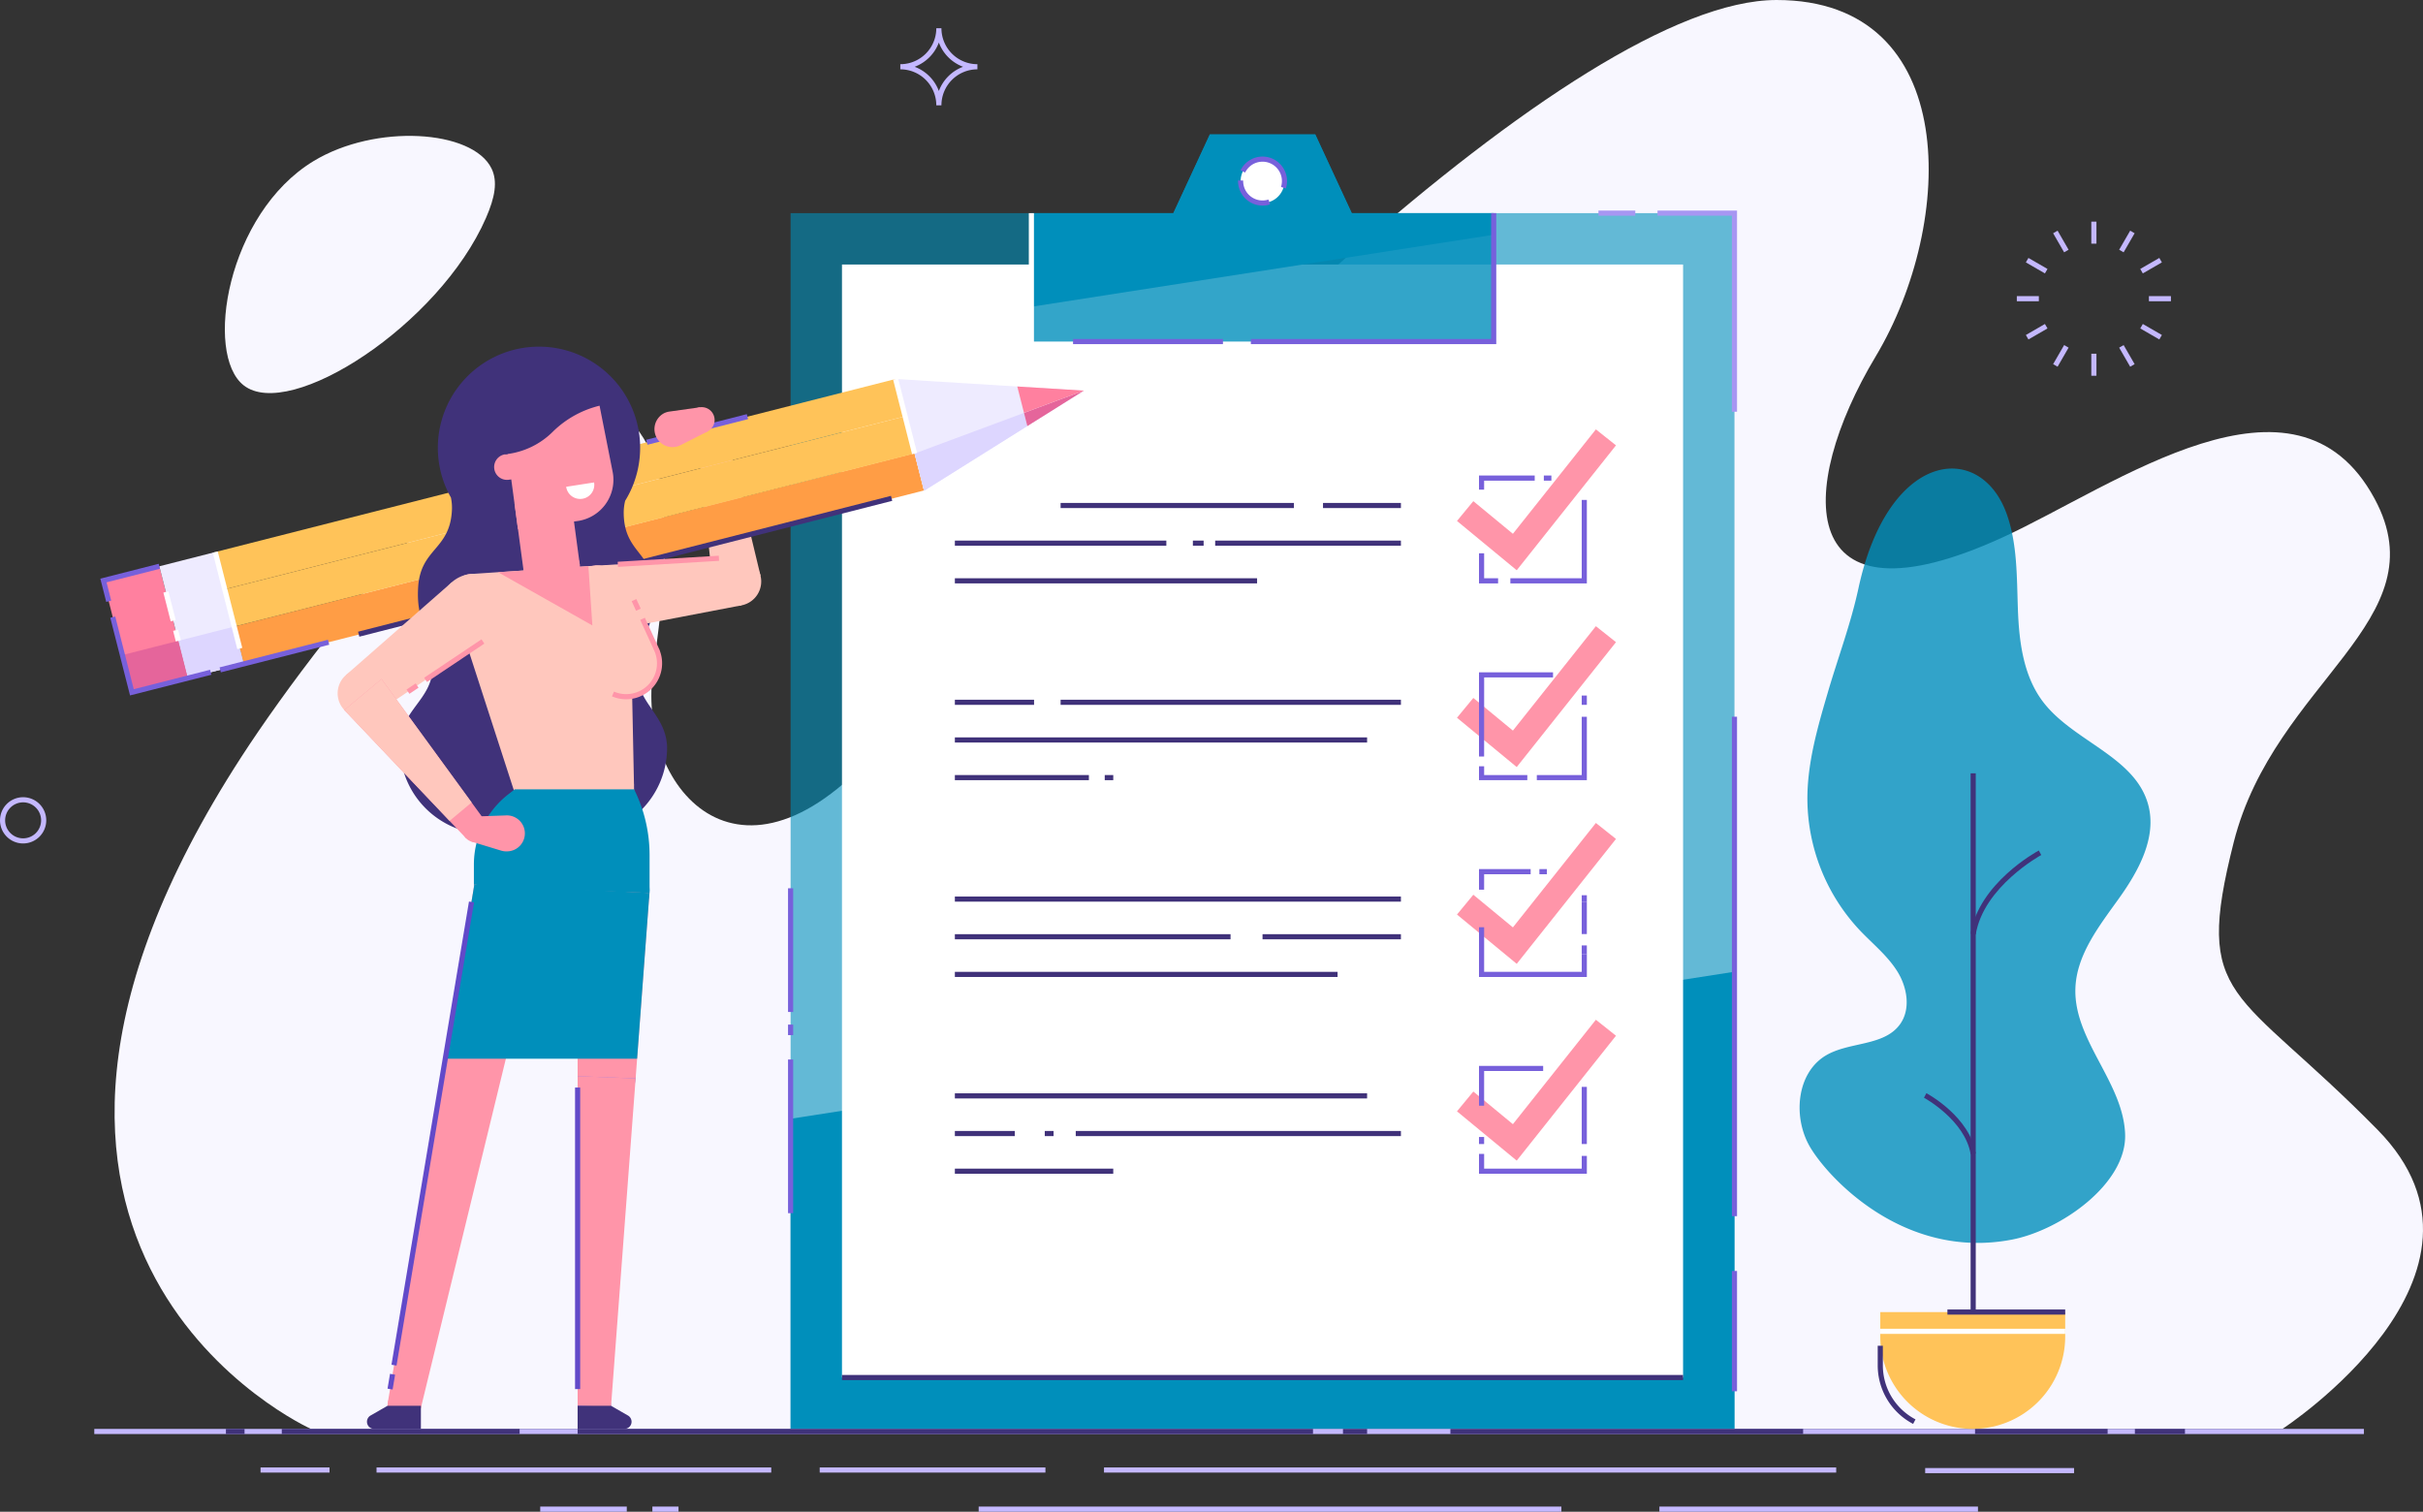 <svg xmlns="http://www.w3.org/2000/svg" width="350.225" height="218.5" viewBox="0 0 350.225 218.5">
  <rect x="0" y="0" width="350.225" height="218.5" fill="#333333" stroke="none"/>
  <defs>
    <style>
      .cls-1 {
        fill: #f8f7ff;
      }

      .cls-2 {
        fill: #ddd6ff;
      }

      .cls-3 {
        fill: #c4b8ff;
      }

      .cls-4 {
        fill: rgba(0,143,187,0.6);
      }

      .cls-5 {
        fill: #008fbb;
      }

      .cls-6 {
        fill: #fff;
      }

      .cls-7 {
        fill: #ff95a9;
      }

      .cls-8 {
        fill: #40327a;
      }

      .cls-9 {
        fill: #7760db;
      }

      .cls-10 {
        fill: rgba(0,143,187,0.8);
      }

      .cls-11 {
        fill: #ffc359;
      }

      .cls-12 {
        fill: #a796f2;
      }

      .cls-13 {
        fill: #ffc7bd;
      }

      .cls-14 {
        fill: #ff9d45;
      }

      .cls-15 {
        fill: #ff809f;
      }

      .cls-16 {
        fill: #eeebff;
      }

      .cls-17 {
        fill: #e5659b;
      }

      .cls-18 {
        fill: none;
      }

      .cls-19 {
        fill: #8b77e8;
      }

      .cls-20 {
        fill: #624ac9;
      }
    </style>
  </defs>
  <g id="Groupe_285" data-name="Groupe 285" transform="translate(-88.857 -67.718)">
    <path id="Tracé_1749" data-name="Tracé 1749" class="cls-1" d="M446.815,274.248s34.315-22.339,13.758-43.231-26.708-18.3-20.789-41.591,29.887-31.949,20.357-49.62c-11.44-21.211-37.52-1.861-53.73,5.567-30.137,13.809-29.957-6.834-18.383-26.145s12.4-51.51-14.325-51.51c-29.073,0-92.964,62.822-128.163,106.24-21.065,25.985-36.419,7.9-34.286-8.79,1.355-10.61,4.176-27.761-2.425-35.652-11.458-13.7-45.116,29.215-57,47.55-46.51,71.757,10.026,97.183,10.026,97.183Z" transform="translate(-28.052)"/>
    <path id="Tracé_1750" data-name="Tracé 1750" class="cls-1" d="M214.134,132.5c1.305-2.99,1.724-5.282.8-7.171-2.748-5.6-16.757-6.5-25.729-1.049-12.512,7.6-15.82,27.9-10.093,32.4C185.773,161.931,207.4,147.94,214.134,132.5Z" transform="translate(-55.038 -33.271)"/>
    <g id="Groupe_240" data-name="Groupe 240" transform="translate(248.431 279.818)">
      <path id="Tracé_1751" data-name="Tracé 1751" class="cls-2" d="M518.7,640.047h0Z" transform="translate(-518.697 -639.676)"/>
      <rect id="Rectangle_169" data-name="Rectangle 169" class="cls-3" width="105.833" height="0.742" transform="translate(0 0)"/>
    </g>
    <g id="Groupe_241" data-name="Groupe 241" transform="translate(328.708 285.476)">
      <path id="Tracé_1752" data-name="Tracé 1752" class="cls-2" d="M734.938,655.286h0Z" transform="translate(-734.938 -654.915)"/>
      <rect id="Rectangle_170" data-name="Rectangle 170" class="cls-3" width="46.048" height="0.742" transform="translate(0 0)"/>
    </g>
    <g id="Groupe_242" data-name="Groupe 242" transform="translate(230.316 285.476)">
      <path id="Tracé_1753" data-name="Tracé 1753" class="cls-2" d="M469.9,655.286h0Z" transform="translate(-469.902 -654.915)"/>
      <rect id="Rectangle_171" data-name="Rectangle 171" class="cls-3" width="84.228" height="0.742" transform="translate(0 0)"/>
    </g>
    <g id="Groupe_243" data-name="Groupe 243" transform="translate(166.942 285.476)">
      <path id="Tracé_1754" data-name="Tracé 1754" class="cls-2" d="M299.192,655.286h0Z" transform="translate(-299.192 -654.915)"/>
      <rect id="Rectangle_172" data-name="Rectangle 172" class="cls-3" width="12.511" height="0.742" transform="translate(0 0)"/>
    </g>
    <g id="Groupe_244" data-name="Groupe 244" transform="translate(183.151 285.476)">
      <path id="Tracé_1755" data-name="Tracé 1755" class="cls-2" d="M342.855,655.286h0Z" transform="translate(-342.855 -654.915)"/>
      <rect id="Rectangle_173" data-name="Rectangle 173" class="cls-3" width="3.779" height="0.742" transform="translate(0 0)"/>
    </g>
    <g id="Groupe_245" data-name="Groupe 245" transform="translate(367.126 279.905)">
      <path id="Tracé_1756" data-name="Tracé 1756" class="cls-2" d="M838.423,640.28h0Z" transform="translate(-838.423 -639.909)"/>
      <rect id="Rectangle_174" data-name="Rectangle 174" class="cls-3" width="21.522" height="0.742" transform="translate(0 0)"/>
    </g>
    <g id="Groupe_246" data-name="Groupe 246" transform="translate(207.34 279.818)">
      <path id="Tracé_1757" data-name="Tracé 1757" class="cls-2" d="M408.013,640.047h0Z" transform="translate(-408.013 -639.676)"/>
      <rect id="Rectangle_175" data-name="Rectangle 175" class="cls-3" width="32.625" height="0.742" transform="translate(0 0)"/>
    </g>
    <g id="Groupe_247" data-name="Groupe 247" transform="translate(143.283 279.818)">
      <path id="Tracé_1758" data-name="Tracé 1758" class="cls-2" d="M235.464,640.047h0Z" transform="translate(-235.464 -639.676)"/>
      <rect id="Rectangle_176" data-name="Rectangle 176" class="cls-3" width="57.05" height="0.742" transform="translate(0 0)"/>
    </g>
    <g id="Groupe_248" data-name="Groupe 248" transform="translate(126.518 279.818)">
      <path id="Tracé_1759" data-name="Tracé 1759" class="cls-2" d="M190.3,640.047h0Z" transform="translate(-190.303 -639.676)"/>
      <rect id="Rectangle_177" data-name="Rectangle 177" class="cls-3" width="9.969" height="0.742" transform="translate(0 0)"/>
    </g>
    <path id="Tracé_1846" data-name="Tracé 1846" class="cls-4" d="M0,0H136.427V175.723H0Z" transform="translate(203.132 98.525)"/>
    <path id="Tracé_1760" data-name="Tracé 1760" class="cls-5" d="M533.1,446.053V512.13H396.676V467.307Z" transform="translate(-193.544 -237.882)"/>
    <rect id="Rectangle_179" data-name="Rectangle 179" class="cls-6" width="160.872" height="121.574" transform="translate(332.132 105.95) rotate(90)"/>
    <path id="Tracé_1761" data-name="Tracé 1761" class="cls-7" d="M664.766,255.253l-8.635-7.126,2.363-2.863,5.719,4.719,11.995-15.093,2.907,2.31Z" transform="translate(-356.679 -105.111)"/>
    <g id="Groupe_249" data-name="Groupe 249" transform="translate(280.087 140.411)">
      <path id="Tracé_1762" data-name="Tracé 1762" class="cls-6" d="M603.97,264.529h0Z" transform="translate(-603.97 -264.158)"/>
      <rect id="Rectangle_180" data-name="Rectangle 180" class="cls-8" width="11.261" height="0.742" transform="translate(0 0)"/>
    </g>
    <g id="Groupe_250" data-name="Groupe 250" transform="translate(242.159 140.411)">
      <path id="Tracé_1763" data-name="Tracé 1763" class="cls-6" d="M501.8,264.529h0Z" transform="translate(-501.804 -264.158)"/>
      <rect id="Rectangle_181" data-name="Rectangle 181" class="cls-8" width="33.721" height="0.742" transform="translate(0 0)"/>
    </g>
    <g id="Groupe_251" data-name="Groupe 251" transform="translate(264.502 145.854)">
      <path id="Tracé_1764" data-name="Tracé 1764" class="cls-6" d="M561.988,279.191h0Z" transform="translate(-561.988 -278.82)"/>
      <rect id="Rectangle_182" data-name="Rectangle 182" class="cls-8" width="26.846" height="0.742" transform="translate(0 0)"/>
    </g>
    <g id="Groupe_252" data-name="Groupe 252" transform="translate(261.278 145.854)">
      <path id="Tracé_1765" data-name="Tracé 1765" class="cls-6" d="M553.3,279.191h0Z" transform="translate(-553.304 -278.82)"/>
      <rect id="Rectangle_183" data-name="Rectangle 183" class="cls-8" width="1.553" height="0.742" transform="translate(0 0)"/>
    </g>
    <g id="Groupe_253" data-name="Groupe 253" transform="translate(226.876 145.854)">
      <path id="Tracé_1766" data-name="Tracé 1766" class="cls-6" d="M460.636,279.191h0Z" transform="translate(-460.636 -278.82)"/>
      <rect id="Rectangle_184" data-name="Rectangle 184" class="cls-8" width="30.566" height="0.742" transform="translate(0 0)"/>
    </g>
    <g id="Groupe_254" data-name="Groupe 254" transform="translate(226.876 151.297)">
      <path id="Tracé_1767" data-name="Tracé 1767" class="cls-6" d="M460.636,293.853h0Z" transform="translate(-460.636 -293.482)"/>
      <rect id="Rectangle_185" data-name="Rectangle 185" class="cls-8" width="43.683" height="0.742"/>
    </g>
    <path id="Tracé_1768" data-name="Tracé 1768" class="cls-7" d="M664.766,331.871l-8.635-7.125,2.363-2.863,5.719,4.719,11.995-15.092,2.906,2.31Z" transform="translate(-356.679 -153.286)"/>
    <g id="Groupe_255" data-name="Groupe 255" transform="translate(242.159 168.854)">
      <path id="Tracé_1769" data-name="Tracé 1769" class="cls-6" d="M501.8,341.147h0Z" transform="translate(-501.804 -340.775)"/>
      <rect id="Rectangle_186" data-name="Rectangle 186" class="cls-8" width="49.189" height="0.742" transform="translate(0 0)"/>
    </g>
    <g id="Groupe_256" data-name="Groupe 256" transform="translate(226.876 168.854)">
      <path id="Tracé_1770" data-name="Tracé 1770" class="cls-6" d="M460.636,341.147h0Z" transform="translate(-460.636 -340.775)"/>
      <rect id="Rectangle_187" data-name="Rectangle 187" class="cls-8" width="11.447" height="0.742" transform="translate(0 0)"/>
    </g>
    <g id="Groupe_257" data-name="Groupe 257" transform="translate(226.876 174.298)">
      <path id="Tracé_1771" data-name="Tracé 1771" class="cls-6" d="M460.636,355.809h0Z" transform="translate(-460.636 -355.438)"/>
      <rect id="Rectangle_188" data-name="Rectangle 188" class="cls-8" width="59.584" height="0.742"/>
    </g>
    <g id="Groupe_258" data-name="Groupe 258" transform="translate(248.539 179.741)">
      <path id="Tracé_1772" data-name="Tracé 1772" class="cls-6" d="M518.988,370.471h0Z" transform="translate(-518.988 -370.1)"/>
      <rect id="Rectangle_189" data-name="Rectangle 189" class="cls-8" width="1.231" height="0.742"/>
    </g>
    <g id="Groupe_259" data-name="Groupe 259" transform="translate(226.876 179.741)">
      <path id="Tracé_1773" data-name="Tracé 1773" class="cls-6" d="M460.636,370.471h0Z" transform="translate(-460.636 -370.1)"/>
      <rect id="Rectangle_190" data-name="Rectangle 190" class="cls-8" width="19.372" height="0.742"/>
    </g>
    <path id="Tracé_1774" data-name="Tracé 1774" class="cls-7" d="M664.766,408.489l-8.635-7.125,2.363-2.863,5.719,4.719,11.995-15.092,2.906,2.31Z" transform="translate(-356.679 -201.46)"/>
    <g id="Groupe_264" data-name="Groupe 264" transform="translate(226.876 197.298)">
      <g id="Groupe_260" data-name="Groupe 260">
        <path id="Tracé_1775" data-name="Tracé 1775" class="cls-6" d="M460.636,417.765h0Z" transform="translate(-460.636 -417.394)"/>
        <rect id="Rectangle_191" data-name="Rectangle 191" class="cls-8" width="64.472" height="0.742"/>
      </g>
      <g id="Groupe_261" data-name="Groupe 261" transform="translate(44.469 5.444)">
        <path id="Tracé_1776" data-name="Tracé 1776" class="cls-6" d="M580.422,432.427h0Z" transform="translate(-580.422 -432.056)"/>
        <rect id="Rectangle_192" data-name="Rectangle 192" class="cls-8" width="20.003" height="0.742"/>
      </g>
      <g id="Groupe_262" data-name="Groupe 262" transform="translate(0 5.444)">
        <path id="Tracé_1777" data-name="Tracé 1777" class="cls-6" d="M460.636,432.427h0Z" transform="translate(-460.636 -432.056)"/>
        <rect id="Rectangle_193" data-name="Rectangle 193" class="cls-8" width="39.847" height="0.742"/>
      </g>
      <g id="Groupe_263" data-name="Groupe 263" transform="translate(0 10.887)">
        <path id="Tracé_1778" data-name="Tracé 1778" class="cls-6" d="M460.636,447.089h0Z" transform="translate(-460.636 -446.718)"/>
        <rect id="Rectangle_194" data-name="Rectangle 194" class="cls-8" width="55.315" height="0.742"/>
      </g>
    </g>
    <g id="Groupe_265" data-name="Groupe 265" transform="translate(302.632 147.689)">
      <path id="Tracé_1779" data-name="Tracé 1779" class="cls-6" d="M668.087,287.113H665.7v-3.98Z" transform="translate(-665.325 -283.134)"/>
      <path id="Tracé_1780" data-name="Tracé 1780" class="cls-9" d="M667.458,287.484H664.7v-4.351h.742v3.608h2.019Z" transform="translate(-664.697 -283.134)"/>
    </g>
    <path id="Tracé_1781" data-name="Tracé 1781" class="cls-9" d="M687.971,274.425H676.915v-.742h10.314V262.364h.742Z" transform="translate(-369.747 -122.386)"/>
    <g id="Groupe_266" data-name="Groupe 266" transform="translate(312.006 136.448)">
      <path id="Tracé_1782" data-name="Tracé 1782" class="cls-6" d="M689.949,253.853h0Z" transform="translate(-689.949 -253.482)"/>
      <rect id="Rectangle_195" data-name="Rectangle 195" class="cls-9" width="1.09" height="0.742" transform="translate(0)"/>
    </g>
    <g id="Groupe_267" data-name="Groupe 267" transform="translate(302.632 136.448)">
      <path id="Tracé_1783" data-name="Tracé 1783" class="cls-6" d="M665.7,255.53v-1.676h7.681Z" transform="translate(-665.325 -253.482)"/>
      <path id="Tracé_1784" data-name="Tracé 1784" class="cls-9" d="M665.439,254.9H664.7v-2.048h8.052v.742h-7.31Z" transform="translate(-664.697 -252.853)"/>
    </g>
    <path id="Tracé_1785" data-name="Tracé 1785" class="cls-9" d="M671.681,368.067H664.7v-2.01h.742v1.267h6.242Z" transform="translate(-362.065 -187.584)"/>
    <path id="Tracé_1786" data-name="Tracé 1786" class="cls-9" d="M694.45,355.939h-7.231V355.2h6.489v-8.428h.742Z" transform="translate(-376.226 -175.456)"/>
    <rect id="Rectangle_196" data-name="Rectangle 196" class="cls-9" width="0.742" height="1.343" transform="translate(317.481 168.25)"/>
    <path id="Tracé_1787" data-name="Tracé 1787" class="cls-9" d="M665.439,341.645H664.7V329.471h10.7v.742h-9.955Z" transform="translate(-362.065 -164.58)"/>
    <path id="Tracé_1788" data-name="Tracé 1788" class="cls-9" d="M680.289,435.91H664.7v-7.191h.742v6.449h14.107v-2.582h.742Z" transform="translate(-362.065 -226.983)"/>
    <rect id="Rectangle_197" data-name="Rectangle 197" class="cls-9" width="0.742" height="1.236" transform="translate(317.481 204.366)"/>
    <rect id="Rectangle_198" data-name="Rectangle 198" class="cls-9" width="0.742" height="4.685" transform="translate(317.481 198.04)"/>
    <rect id="Rectangle_199" data-name="Rectangle 199" class="cls-9" width="0.742" height="0.927" transform="translate(317.481 197.113)"/>
    <rect id="Rectangle_200" data-name="Rectangle 200" class="cls-9" width="1.083" height="0.742" transform="translate(311.364 193.335)"/>
    <path id="Tracé_1789" data-name="Tracé 1789" class="cls-9" d="M665.439,409.061H664.7V406.09h7.465v.742h-6.722Z" transform="translate(-362.065 -212.754)"/>
    <rect id="Rectangle_201" data-name="Rectangle 201" class="cls-9" width="0.742" height="1.019" transform="translate(302.632 232.055)"/>
    <path id="Tracé_1790" data-name="Tracé 1790" class="cls-9" d="M680.289,519.839H664.7v-2.875h.742V519.1h14.107v-1.838h.742Z" transform="translate(-362.065 -282.468)"/>
    <rect id="Rectangle_202" data-name="Rectangle 202" class="cls-9" width="0.742" height="8.26" transform="translate(317.481 224.813)"/>
    <path id="Tracé_1791" data-name="Tracé 1791" class="cls-7" d="M664.766,485.106l-8.635-7.125,2.363-2.863,5.719,4.719,11.995-15.093,2.907,2.31Z" transform="translate(-356.679 -249.634)"/>
    <g id="Groupe_268" data-name="Groupe 268" transform="translate(226.876 225.742)">
      <path id="Tracé_1792" data-name="Tracé 1792" class="cls-6" d="M460.636,494.383h0Z" transform="translate(-460.636 -494.012)"/>
      <rect id="Rectangle_203" data-name="Rectangle 203" class="cls-8" width="59.584" height="0.742"/>
    </g>
    <g id="Groupe_269" data-name="Groupe 269" transform="translate(244.348 231.185)">
      <path id="Tracé_1793" data-name="Tracé 1793" class="cls-6" d="M507.7,509.045h0Z" transform="translate(-507.7 -508.674)"/>
      <rect id="Rectangle_204" data-name="Rectangle 204" class="cls-8" width="47" height="0.742"/>
    </g>
    <g id="Groupe_270" data-name="Groupe 270" transform="translate(239.87 231.185)">
      <path id="Tracé_1794" data-name="Tracé 1794" class="cls-6" d="M495.637,509.045h0Z" transform="translate(-495.637 -508.674)"/>
      <rect id="Rectangle_205" data-name="Rectangle 205" class="cls-8" width="1.272" height="0.742"/>
    </g>
    <g id="Groupe_271" data-name="Groupe 271" transform="translate(226.876 231.185)">
      <path id="Tracé_1795" data-name="Tracé 1795" class="cls-6" d="M460.636,509.045h0Z" transform="translate(-460.636 -508.674)"/>
      <rect id="Rectangle_206" data-name="Rectangle 206" class="cls-8" width="8.663" height="0.742"/>
    </g>
    <g id="Groupe_272" data-name="Groupe 272" transform="translate(226.876 236.628)">
      <path id="Tracé_1796" data-name="Tracé 1796" class="cls-6" d="M460.636,523.708h0Z" transform="translate(-460.636 -523.337)"/>
      <rect id="Rectangle_207" data-name="Rectangle 207" class="cls-8" width="22.893" height="0.742"/>
    </g>
    <rect id="Rectangle_208" data-name="Rectangle 208" class="cls-8" width="121.574" height="0.742" transform="translate(210.558 266.452)"/>
    <path id="Tracé_1797" data-name="Tracé 1797" class="cls-10" d="M490.426,131.431v18.562H557.25V131.431H536.735l-5.275-11.378H516.22l-5.275,11.378Z" transform="translate(-252.491 -32.906)"/>
    <path id="Tracé_1798" data-name="Tracé 1798" class="cls-5" d="M490.426,131.431v13.532l66.823-10.41v-3.122H536.735l-5.275-11.378H516.22l-5.275,11.378Z" transform="translate(-252.491 -32.906)"/>
    <rect id="Rectangle_209" data-name="Rectangle 209" class="cls-3" width="328.056" height="0.742" transform="translate(102.486 274.248)"/>
    <g id="Groupe_273" data-name="Groupe 273" transform="translate(348.975 135.443)">
      <path id="Tracé_1799" data-name="Tracé 1799" class="cls-10" d="M798.038,267.454c-1.091,5.059-2.921,9.93-4.382,14.895-1.5,5.11-3.02,10.309-3,15.636a27.9,27.9,0,0,0,7.53,18.85c1.864,1.974,4.041,3.7,5.476,6s1.965,5.469.362,7.66c-2.313,3.161-7.262,2.476-10.645,4.45-4.259,2.486-4.851,8.823-2.422,13.115s13.486,16.573,29.263,13.532c7.062-1.361,16.633-8.081,16.361-15.268-.284-7.483-7.43-13.544-7.187-21.029.159-4.9,3.456-9.047,6.309-13.038s5.512-8.853,4.2-13.579c-1.934-6.958-10.895-9.107-15.234-14.88-2.794-3.717-3.41-8.607-3.583-13.254s-.055-9.41-1.605-13.795C815.718,246.119,802.368,247.387,798.038,267.454Z" transform="translate(-789.531 -250.147)"/>
      <rect id="Rectangle_210" data-name="Rectangle 210" class="cls-8" width="0.742" height="80.652" transform="translate(24.719 44.048)"/>
      <path id="Tracé_1800" data-name="Tracé 1800" class="cls-8" d="M856.861,411l-.732-.12c1.2-7.3,9.5-11.834,9.851-12.023l.352.654C866.249,399.559,858,404.071,856.861,411Z" transform="translate(-831.405 -343.652)"/>
      <path id="Tracé_1801" data-name="Tracé 1801" class="cls-8" d="M844.7,502.165c-.811-4.928-6.69-8.146-6.749-8.178l.352-.654c.255.137,6.26,3.421,7.13,8.712Z" transform="translate(-819.974 -403.052)"/>
      <path id="Rectangle_211" data-name="Rectangle 211" class="cls-11" d="M0,0H26.729a0,0,0,0,1,0,0V3.525A13.365,13.365,0,0,1,13.365,16.889h0A13.365,13.365,0,0,1,0,3.525V0A0,0,0,0,1,0,0Z" transform="translate(11.662 121.915)"/>
      <path id="Tracé_1802" data-name="Tracé 1802" class="cls-8" d="M825.062,602.963a9.54,9.54,0,0,1-5.117-8.465v-2.833h.742V594.5a8.8,8.8,0,0,0,4.72,7.809Z" transform="translate(-808.654 -464.88)"/>
      <rect id="Rectangle_212" data-name="Rectangle 212" class="cls-6" width="26.729" height="0.742" transform="translate(11.662 124.329)"/>
      <rect id="Rectangle_213" data-name="Rectangle 213" class="cls-8" width="17.026" height="0.742" transform="translate(21.365 121.544)"/>
      <rect id="Rectangle_214" data-name="Rectangle 214" class="cls-8" width="19.164" height="0.742" transform="translate(25.358 138.805)"/>
    </g>
    <rect id="Rectangle_215" data-name="Rectangle 215" class="cls-8" width="34.377" height="0.742" transform="translate(129.586 274.248)"/>
    <rect id="Rectangle_216" data-name="Rectangle 216" class="cls-8" width="3.488" height="0.742" transform="translate(282.973 274.248)"/>
    <rect id="Rectangle_217" data-name="Rectangle 217" class="cls-8" width="106.294" height="0.742" transform="translate(172.347 274.248)"/>
    <rect id="Rectangle_218" data-name="Rectangle 218" class="cls-8" width="50.984" height="0.742" transform="translate(298.501 274.248)"/>
    <rect id="Rectangle_219" data-name="Rectangle 219" class="cls-8" width="2.691" height="0.742" transform="translate(121.512 274.248)"/>
    <rect id="Rectangle_220" data-name="Rectangle 220" class="cls-8" width="7.239" height="0.742" transform="translate(397.436 274.248)"/>
    <rect id="Rectangle_221" data-name="Rectangle 221" class="cls-9" width="0.742" height="17.387" transform="translate(339.188 251.42)"/>
    <rect id="Rectangle_222" data-name="Rectangle 222" class="cls-9" width="0.742" height="72.188" transform="translate(339.188 171.313)"/>
    <rect id="Rectangle_223" data-name="Rectangle 223" class="cls-9" width="0.742" height="22.212" transform="translate(202.761 220.855)"/>
    <rect id="Rectangle_224" data-name="Rectangle 224" class="cls-9" width="0.742" height="1.518" transform="translate(202.761 215.811)"/>
    <rect id="Rectangle_225" data-name="Rectangle 225" class="cls-9" width="0.742" height="17.879" transform="translate(202.761 196.107)"/>
    <path id="Tracé_1803" data-name="Tracé 1803" class="cls-9" d="M611.352,169.636h-35.47v-.742H610.61V150.7h.742Z" transform="translate(-306.222 -52.178)"/>
    <rect id="Rectangle_226" data-name="Rectangle 226" class="cls-9" width="21.666" height="0.742" transform="translate(243.958 116.716)"/>
    <path id="Tracé_1804" data-name="Tracé 1804" class="cls-12" d="M745.705,178.779h-.742V150.445H734.215V149.7h11.491Z" transform="translate(-405.775 -51.549)"/>
    <rect id="Rectangle_227" data-name="Rectangle 227" class="cls-12" width="5.323" height="0.742" transform="translate(319.903 98.154)"/>
    <circle id="Ellipse_99" data-name="Ellipse 99" class="cls-6" cx="3.171" cy="3.171" r="3.171" transform="translate(267.71 96.513) rotate(-80.782)"/>
    <path id="Tracé_1805" data-name="Tracé 1805" class="cls-9" d="M578.42,133.29l-.708-.224a2.8,2.8,0,0,0-2.67-3.647,2.785,2.785,0,0,0-2.513,1.564l-.666-.328a3.543,3.543,0,0,1,6.556,2.635Z" transform="translate(-303.695 -38.329)"/>
    <path id="Tracé_1806" data-name="Tracé 1806" class="cls-9" d="M574.427,141.588a3.546,3.546,0,0,1-3.542-3.542v-.1l.742.02v.082a2.8,2.8,0,0,0,3.656,2.666l.227.707A3.54,3.54,0,0,1,574.427,141.588Z" transform="translate(-303.08 -44.155)"/>
    <path id="Tracé_1807" data-name="Tracé 1807" class="cls-9" d="M665.439,488.466H664.7v-5.758h9.274v.742h-8.532Z" transform="translate(-362.065 -260.929)"/>
    <path id="Tracé_1808" data-name="Tracé 1808" class="cls-3" d="M92.2,384.786a3.341,3.341,0,1,1,3.341-3.341A3.345,3.345,0,0,1,92.2,384.786Zm0-5.94a2.6,2.6,0,1,0,2.6,2.6A2.6,2.6,0,0,0,92.2,378.846Z" transform="translate(0 -195.158)"/>
    <g id="Groupe_280" data-name="Groupe 280" transform="translate(380.373 99.753)">
      <g id="Groupe_274" data-name="Groupe 274" transform="translate(10.766 0)">
        <rect id="Rectangle_228" data-name="Rectangle 228" class="cls-3" width="0.742" height="3.182"/>
        <rect id="Rectangle_229" data-name="Rectangle 229" class="cls-3" width="0.742" height="3.182" transform="translate(0 19.092)"/>
      </g>
      <g id="Groupe_275" data-name="Groupe 275" transform="translate(5.247 1.307)">
        <rect id="Rectangle_230" data-name="Rectangle 230" class="cls-3" width="0.743" height="3.182" transform="translate(0 0.371) rotate(-30)"/>
        <rect id="Rectangle_231" data-name="Rectangle 231" class="cls-3" width="0.743" height="3.182" transform="matrix(0.866, -0.5, 0.5, 0.866, 9.546, 16.906)"/>
      </g>
      <g id="Groupe_276" data-name="Groupe 276" transform="translate(1.306 5.247)">
        <rect id="Rectangle_232" data-name="Rectangle 232" class="cls-3" width="0.743" height="3.182" transform="translate(0 0.643) rotate(-59.998)"/>
        <rect id="Rectangle_233" data-name="Rectangle 233" class="cls-3" width="0.743" height="3.182" transform="translate(16.535 10.19) rotate(-60.003)"/>
      </g>
      <g id="Groupe_277" data-name="Groupe 277" transform="translate(0 10.766)">
        <rect id="Rectangle_234" data-name="Rectangle 234" class="cls-3" width="3.182" height="0.742"/>
        <rect id="Rectangle_235" data-name="Rectangle 235" class="cls-3" width="3.182" height="0.742" transform="translate(19.092)"/>
      </g>
      <g id="Groupe_278" data-name="Groupe 278" transform="translate(1.306 5.247)">
        <rect id="Rectangle_236" data-name="Rectangle 236" class="cls-3" width="3.182" height="0.743" transform="translate(0 11.137) rotate(-29.995)"/>
        <rect id="Rectangle_237" data-name="Rectangle 237" class="cls-3" width="3.182" height="0.743" transform="matrix(0.866, -0.5, 0.5, 0.866, 16.534, 1.591)"/>
      </g>
      <g id="Groupe_279" data-name="Groupe 279" transform="translate(5.247 1.307)">
        <rect id="Rectangle_238" data-name="Rectangle 238" class="cls-3" width="3.182" height="0.743" transform="translate(0 19.29) rotate(-60.005)"/>
        <rect id="Rectangle_239" data-name="Rectangle 239" class="cls-3" width="3.182" height="0.743" transform="translate(9.546 2.756) rotate(-60.005)"/>
      </g>
    </g>
    <path id="Tracé_1809" data-name="Tracé 1809" class="cls-3" d="M445.342,89.856H444.6a5.2,5.2,0,0,0-5.2-5.2v-.742a5.2,5.2,0,0,0,5.2-5.2h.742a5.2,5.2,0,0,0,5.2,5.2v.742A5.2,5.2,0,0,0,445.342,89.856Zm-3.872-5.569a5.971,5.971,0,0,1,3.5,3.5,5.973,5.973,0,0,1,3.5-3.5,5.973,5.973,0,0,1-3.5-3.5A5.971,5.971,0,0,1,441.47,84.288Z" transform="translate(-220.409 -6.917)"/>
    <rect id="Rectangle_240" data-name="Rectangle 240" class="cls-6" width="0.742" height="19.219" transform="translate(237.564 98.525)"/>
    <g id="Groupe_284" data-name="Groupe 284" transform="translate(103.358 117.812)">
      <path id="Tracé_1810" data-name="Tracé 1810" class="cls-13" d="M360.068,234.761l4.092-.7,5.157,21.478-6.9,1.187Z" transform="translate(-273.884 -222.399)"/>
      <g id="Groupe_281" data-name="Groupe 281" transform="translate(0 4.592)">
        <rect id="Rectangle_241" data-name="Rectangle 241" class="cls-14" width="101.471" height="5.559" transform="matrix(0.969, -0.247, 0.247, 0.969, 19.353, 35.881)"/>
        <rect id="Rectangle_242" data-name="Rectangle 242" class="cls-11" width="101.471" height="5.559" transform="translate(17.983 30.494) rotate(-14.272)"/>
        <rect id="Rectangle_243" data-name="Rectangle 243" class="cls-11" width="101.471" height="5.559" transform="translate(16.613 25.107) rotate(-14.272)"/>
        <rect id="Rectangle_244" data-name="Rectangle 244" class="cls-15" width="8.338" height="16.676" transform="translate(0.451 29.218) rotate(-14.272)"/>
        <rect id="Rectangle_245" data-name="Rectangle 245" class="cls-16" width="8.338" height="16.676" transform="translate(8.532 27.162) rotate(-14.272)"/>
        <path id="Tracé_1811" data-name="Tracé 1811" class="cls-16" d="M464.772,216.951,437.56,215.27l4.111,16.161Z" transform="translate(-322.608 -215.178)"/>
        <path id="Tracé_1812" data-name="Tracé 1812" class="cls-2" d="M461.244,230.371l-14.93,9.358-1.369-5.387,15.814-5.876Z" transform="translate(-327.252 -223.475)"/>
        <path id="Tracé_1813" data-name="Tracé 1813" class="cls-17" d="M496.2,219.8l-8.172,5.123-.485-1.905Z" transform="translate(-354.036 -218.025)"/>
        <path id="Tracé_1814" data-name="Tracé 1814" class="cls-15" d="M494.558,218.788l-8.657,3.218-.97-3.814Z" transform="translate(-352.393 -217.016)"/>
        <rect id="Rectangle_246" data-name="Rectangle 246" class="cls-2" width="8.338" height="5.559" transform="matrix(0.969, -0.247, 0.247, 0.969, 11.273, 37.937)"/>
        <rect id="Rectangle_247" data-name="Rectangle 247" class="cls-17" width="8.338" height="5.559" transform="translate(3.192 39.992) rotate(-14.272)"/>
        <rect id="Rectangle_248" data-name="Rectangle 248" class="cls-8" width="79.492" height="0.742" transform="matrix(0.969, -0.247, 0.247, 0.969, 37.254, 36.618)"/>
        <rect id="Rectangle_249" data-name="Rectangle 249" class="cls-9" width="16.164" height="0.742" transform="matrix(0.969, -0.247, 0.247, 0.969, 17.239, 41.773)"/>
        <path id="Tracé_1815" data-name="Tracé 1815" class="cls-9" d="M134.648,319.153l-2.855-11.226.72-.183,2.672,10.506,11.033-2.806.183.719Z" transform="translate(-130.354 -273.323)"/>
        <path id="Tracé_1816" data-name="Tracé 1816" class="cls-9" d="M128.773,292.729l-.855-3.362,8.44-2.147.183.719L128.82,289.9l.672,2.643Z" transform="translate(-127.918 -260.418)"/>
        <rect id="Rectangle_250" data-name="Rectangle 250" class="cls-6" width="0.742" height="14.385" transform="translate(16.253 25.199) rotate(-14.272)"/>
        <rect id="Rectangle_251" data-name="Rectangle 251" class="cls-6" width="0.742" height="1.581" transform="translate(10.523 36.496) rotate(-14.271)"/>
        <rect id="Rectangle_252" data-name="Rectangle 252" class="cls-6" width="0.742" height="4.288" transform="matrix(0.969, -0.247, 0.247, 0.969, 9.116, 30.966)"/>
        <rect id="Rectangle_253" data-name="Rectangle 253" class="cls-6" width="0.743" height="11.119" transform="translate(114.592 0.183) rotate(-14.277)"/>
      </g>
      <path id="Tracé_1817" data-name="Tracé 1817" class="cls-18" d="M315.154,221l-1.911-6.127Z" transform="translate(-244.443 -210.339)"/>
      <path id="Tracé_1818" data-name="Tracé 1818" class="cls-8" d="M246.892,254.509c1.163-1.572,2.326-3.106,2.368-5.412.105-5.681-2.423-5.948-2.09-11.625s4.544-5.376,4.877-11.053a7.032,7.032,0,0,0-.141-1.955,14.34,14.34,0,0,1-1.077-2.377c-.052-.144-.1-.293-.144-.437a14.621,14.621,0,1,1,27.736.515c-.049.142-.1.28-.156.423l0,0a14.552,14.552,0,0,1-1.169,2.348,7.157,7.157,0,0,0-.209,1.94c.122,5.686,4.337,5.54,4.459,11.226s-2.415,5.857-2.52,11.539c-.043,2.305,1.062,3.882,2.17,5.5s2.2,3.275,2.158,5.727a12.74,12.74,0,0,1-12.977,12.5l-13.15-.244a12.737,12.737,0,0,1-12.5-12.977C244.568,257.7,245.733,256.085,246.892,254.509Z" transform="translate(-201.233 -202.654)"/>
      <circle id="Ellipse_100" data-name="Ellipse 100" class="cls-13" cx="8.632" cy="8.632" r="8.632" transform="matrix(0.658, -0.753, 0.753, 0.658, 56.347, 64.803)"/>
      <circle id="Ellipse_101" data-name="Ellipse 101" class="cls-7" cx="4.826" cy="4.826" r="4.826" transform="matrix(0.658, -0.753, 0.753, 0.658, 64.953, 36.947)"/>
      <path id="Tracé_1819" data-name="Tracé 1819" class="cls-13" d="M369.033,284.768A3.507,3.507,0,1,1,366.441,289,3.507,3.507,0,0,1,369.033,284.768Z" transform="translate(-277.83 -254.223)"/>
      <path id="Tracé_1820" data-name="Tracé 1820" class="cls-13" d="M320.461,285.905l20.336-1.218.865,6.946-20.011,3.831Z" transform="translate(-248.981 -254.233)"/>
      <circle id="Ellipse_102" data-name="Ellipse 102" class="cls-7" cx="2.413" cy="2.413" r="2.413" transform="translate(41.512 150.682)"/>
      <circle id="Ellipse_103" data-name="Ellipse 103" class="cls-19" cx="2.413" cy="2.413" r="2.413" transform="translate(68.99 150.682)"/>
      <path id="Tracé_1821" data-name="Tracé 1821" class="cls-13" d="M290.472,292.678l.554,27.02L273.8,320.85l-9.009-27.813a2.97,2.97,0,0,1,2.627-3.878l17.906-1.2A4.826,4.826,0,0,1,290.472,292.678Z" transform="translate(-213.887 -256.285)"/>
      <circle id="Ellipse_104" data-name="Ellipse 104" class="cls-13" cx="4.826" cy="4.826" r="4.826" transform="matrix(0.976, -0.22, 0.22, 0.976, 65.994, 32.843)"/>
      <path id="Tracé_1822" data-name="Tracé 1822" class="cls-5" d="M296.53,375.034H279.267l-.93.723a12.856,12.856,0,0,0-4.968,10.151v3.713a5.2,5.2,0,0,0,5.2,5.2h14.993a5.2,5.2,0,0,0,5.2-5.2v-5.084A21.4,21.4,0,0,0,296.53,375.034Z" transform="translate(-219.372 -311.04)"/>
      <path id="Tracé_1823" data-name="Tracé 1823" class="cls-13" d="M322.843,306.519a4.817,4.817,0,0,0-.429-1.681l.005,0-4.242-9.286-8.782,4.01,4.241,9.285,0,0a4.824,4.824,0,0,0,9.2-2.324Z" transform="translate(-242.023 -261.063)"/>
      <rect id="Rectangle_254" data-name="Rectangle 254" class="cls-7" width="0.742" height="1.525" transform="translate(76.802 36.798) rotate(-24.552)"/>
      <path id="Tracé_1824" data-name="Tracé 1824" class="cls-7" d="M329.166,320.011a5.109,5.109,0,0,1-2.041-.423l.294-.682a4.4,4.4,0,0,0,2.053.351,4.445,4.445,0,0,0,3.752-6.294l-.158-.346.005,0-1.863-4.079.675-.308,2.179,4.77-.017.007a5.144,5.144,0,0,1,.316,1.459A5.2,5.2,0,0,1,329.522,320C329.4,320.007,329.284,320.011,329.166,320.011Z" transform="translate(-253.171 -269.035)"/>
      <path id="Tracé_1825" data-name="Tracé 1825" class="cls-13" d="M261.206,298.66a4.826,4.826,0,1,0,1.322-6.7A4.826,4.826,0,0,0,261.206,298.66Z" transform="translate(-211.21 -258.294)"/>
      <path id="Tracé_1826" data-name="Tracé 1826" class="cls-13" d="M238.861,294.381,223.54,307.81l4.267,5.548,16.925-11.342Z" transform="translate(-188.041 -260.329)"/>
      <circle id="Ellipse_105" data-name="Ellipse 105" class="cls-5" cx="5.197" cy="5.197" r="5.197" transform="translate(68.99 73.382)"/>
      <circle id="Ellipse_106" data-name="Ellipse 106" class="cls-5" cx="5.197" cy="5.197" r="5.197" transform="translate(53.997 73.382)"/>
      <circle id="Ellipse_107" data-name="Ellipse 107" class="cls-19" cx="4.199" cy="4.199" r="4.199" transform="translate(68.99 101.255)"/>
      <g id="Groupe_282" data-name="Groupe 282" transform="translate(68.99 78.58)">
        <path id="Tracé_1827" data-name="Tracé 1827" class="cls-7" d="M313.753,414.323V441.2l8.386.316,1.995-26.8Z" transform="translate(-313.753 -414.323)"/>
      </g>
      <g id="Groupe_283" data-name="Groupe 283" transform="translate(59.871 21.578)">
        <rect id="Rectangle_255" data-name="Rectangle 255" class="cls-7" width="8.167" height="10.057" transform="translate(9.433 9.967) rotate(172.349)"/>
        <path id="Tracé_1828" data-name="Tracé 1828" class="cls-7" d="M292.735,282.719a4.084,4.084,0,1,0,3.5-4.591A4.084,4.084,0,0,0,292.735,282.719Z" transform="translate(-291.396 -271.665)"/>
      </g>
      <path id="Tracé_1829" data-name="Tracé 1829" class="cls-7" d="M283.356,247.853l1.84-.247-.494-3.679-1.84.247a1.856,1.856,0,0,0-1.593,2.087h0A1.857,1.857,0,0,0,283.356,247.853Z" transform="translate(-224.328 -228.604)"/>
      <path id="Tracé_1830" data-name="Tracé 1830" class="cls-7" d="M297.874,220.613l-13.827,1.857,2.4,17.849,8.587-1.154a6.017,6.017,0,0,0,5.1-7.131Z" transform="translate(-226.085 -213.946)"/>
      <path id="Tracé_1831" data-name="Tracé 1831" class="cls-8" d="M283.537,223.97l-.368.05-1.427-10.628,10.952-1.471a5.284,5.284,0,0,1,5.941,4.534l.028.208-.368.049a14.525,14.525,0,0,0-8.289,4.077h0a11.335,11.335,0,0,1-6.469,3.181Z" transform="translate(-224.636 -208.45)"/>
      <path id="Tracé_1832" data-name="Tracé 1832" class="cls-7" d="M296.391,296.709l-.573-8.569-13.065.873Z" transform="translate(-225.272 -256.404)"/>
      <path id="Tracé_1833" data-name="Tracé 1833" class="cls-7" d="M322.139,487.032l-3.566,47.5-4.819-.183v-47.64Z" transform="translate(-244.763 -381.259)"/>
      <path id="Tracé_1834" data-name="Tracé 1834" class="cls-7" d="M272.632,387.411a1.856,1.856,0,1,1-1.921-1.789A1.856,1.856,0,0,1,272.632,387.411Z" transform="translate(-216.575 -317.696)"/>
      <path id="Tracé_1835" data-name="Tracé 1835" class="cls-7" d="M277.577,390.391a2.594,2.594,0,0,1-.848-.112v0l-4.262-1.295.474-3.631,4.452-.157a2.6,2.6,0,1,1,.184,5.194Z" transform="translate(-218.804 -317.429)"/>
      <path id="Tracé_1836" data-name="Tracé 1836" class="cls-13" d="M225.9,334.544a3.507,3.507,0,1,0-4.9-.767A3.507,3.507,0,0,0,225.9,334.544Z" transform="translate(-186.023 -281.595)"/>
      <path id="Tracé_1837" data-name="Tracé 1837" class="cls-7" d="M222.933,336.568l17.584,18.527,2.844-2.374-15.054-20.637Z" transform="translate(-187.659 -284.034)"/>
      <path id="Tracé_1838" data-name="Tracé 1838" class="cls-13" d="M238.135,352.586l3.187-2.661L228.3,332.081l-5.375,4.486Z" transform="translate(-187.657 -284.032)"/>
      <path id="Tracé_1839" data-name="Tracé 1839" class="cls-7" d="M252.349,412l-12.524,74.977,4.725.973L262.525,414.1Z" transform="translate(-198.281 -334.282)"/>
      <path id="Tracé_1840" data-name="Tracé 1840" class="cls-8" d="M234.705,615.041h4.826v3.341H232.77a1.035,1.035,0,0,1-1.035-1.035h0a1.035,1.035,0,0,1,.519-.9Z" transform="translate(-193.194 -461.946)"/>
      <path id="Tracé_1841" data-name="Tracé 1841" class="cls-6" d="M313.331,255.549a2.042,2.042,0,1,1-4.035.628Z" transform="translate(-241.961 -235.912)"/>
      <rect id="Rectangle_256" data-name="Rectangle 256" class="cls-20" width="2.175" height="0.743" transform="matrix(0.165, -0.986, 0.986, 0.165, 41.514, 150.62)"/>
      <rect id="Rectangle_257" data-name="Rectangle 257" class="cls-20" width="0.742" height="2.401" transform="translate(68.619 94.598)"/>
      <rect id="Rectangle_258" data-name="Rectangle 258" class="cls-7" width="1.589" height="0.743" transform="translate(44.262 49.57) rotate(-33.815)"/>
      <rect id="Rectangle_259" data-name="Rectangle 259" class="cls-7" width="9.976" height="0.743" transform="translate(46.804 47.865) rotate(-33.812)"/>
      <rect id="Rectangle_260" data-name="Rectangle 260" class="cls-7" width="14.636" height="0.742" transform="translate(74.781 31.103) rotate(-3.432)"/>
      <rect id="Rectangle_261" data-name="Rectangle 261" class="cls-9" width="15.002" height="0.742" transform="matrix(0.969, -0.247, 0.247, 0.969, 78.906, 13.471)"/>
      <path id="Tracé_1842" data-name="Tracé 1842" class="cls-7" d="M357.285,228.927a1.856,1.856,0,1,1,2.5.814A1.856,1.856,0,0,1,357.285,228.927Z" transform="translate(-272.008 -217.477)"/>
      <path id="Tracé_1843" data-name="Tracé 1843" class="cls-7" d="M344.9,227.156a2.6,2.6,0,0,1,.816-.255v0l4.411-.62,1.1,3.493-3.972,2.018a2.6,2.6,0,0,1-2.354-4.634Z" transform="translate(-263.453 -217.508)"/>
      <path id="Tracé_1844" data-name="Tracé 1844" class="cls-5" d="M262.216,437.212h27.73l1.784-23.959L266.428,412Z" transform="translate(-212.359 -334.282)"/>
      <rect id="Rectangle_262" data-name="Rectangle 262" class="cls-20" width="67.879" height="0.743" transform="translate(42.082 147.16) rotate(-80.5)"/>
      <rect id="Rectangle_263" data-name="Rectangle 263" class="cls-20" width="0.742" height="43.585" transform="translate(68.619 107.097)"/>
      <path id="Tracé_1845" data-name="Tracé 1845" class="cls-8" d="M318.579,615.041h-4.826v3.341h6.761a1.035,1.035,0,0,0,1.035-1.035h0a1.035,1.035,0,0,0-.519-.9Z" transform="translate(-244.763 -461.946)"/>
    </g>
  </g>
</svg>

